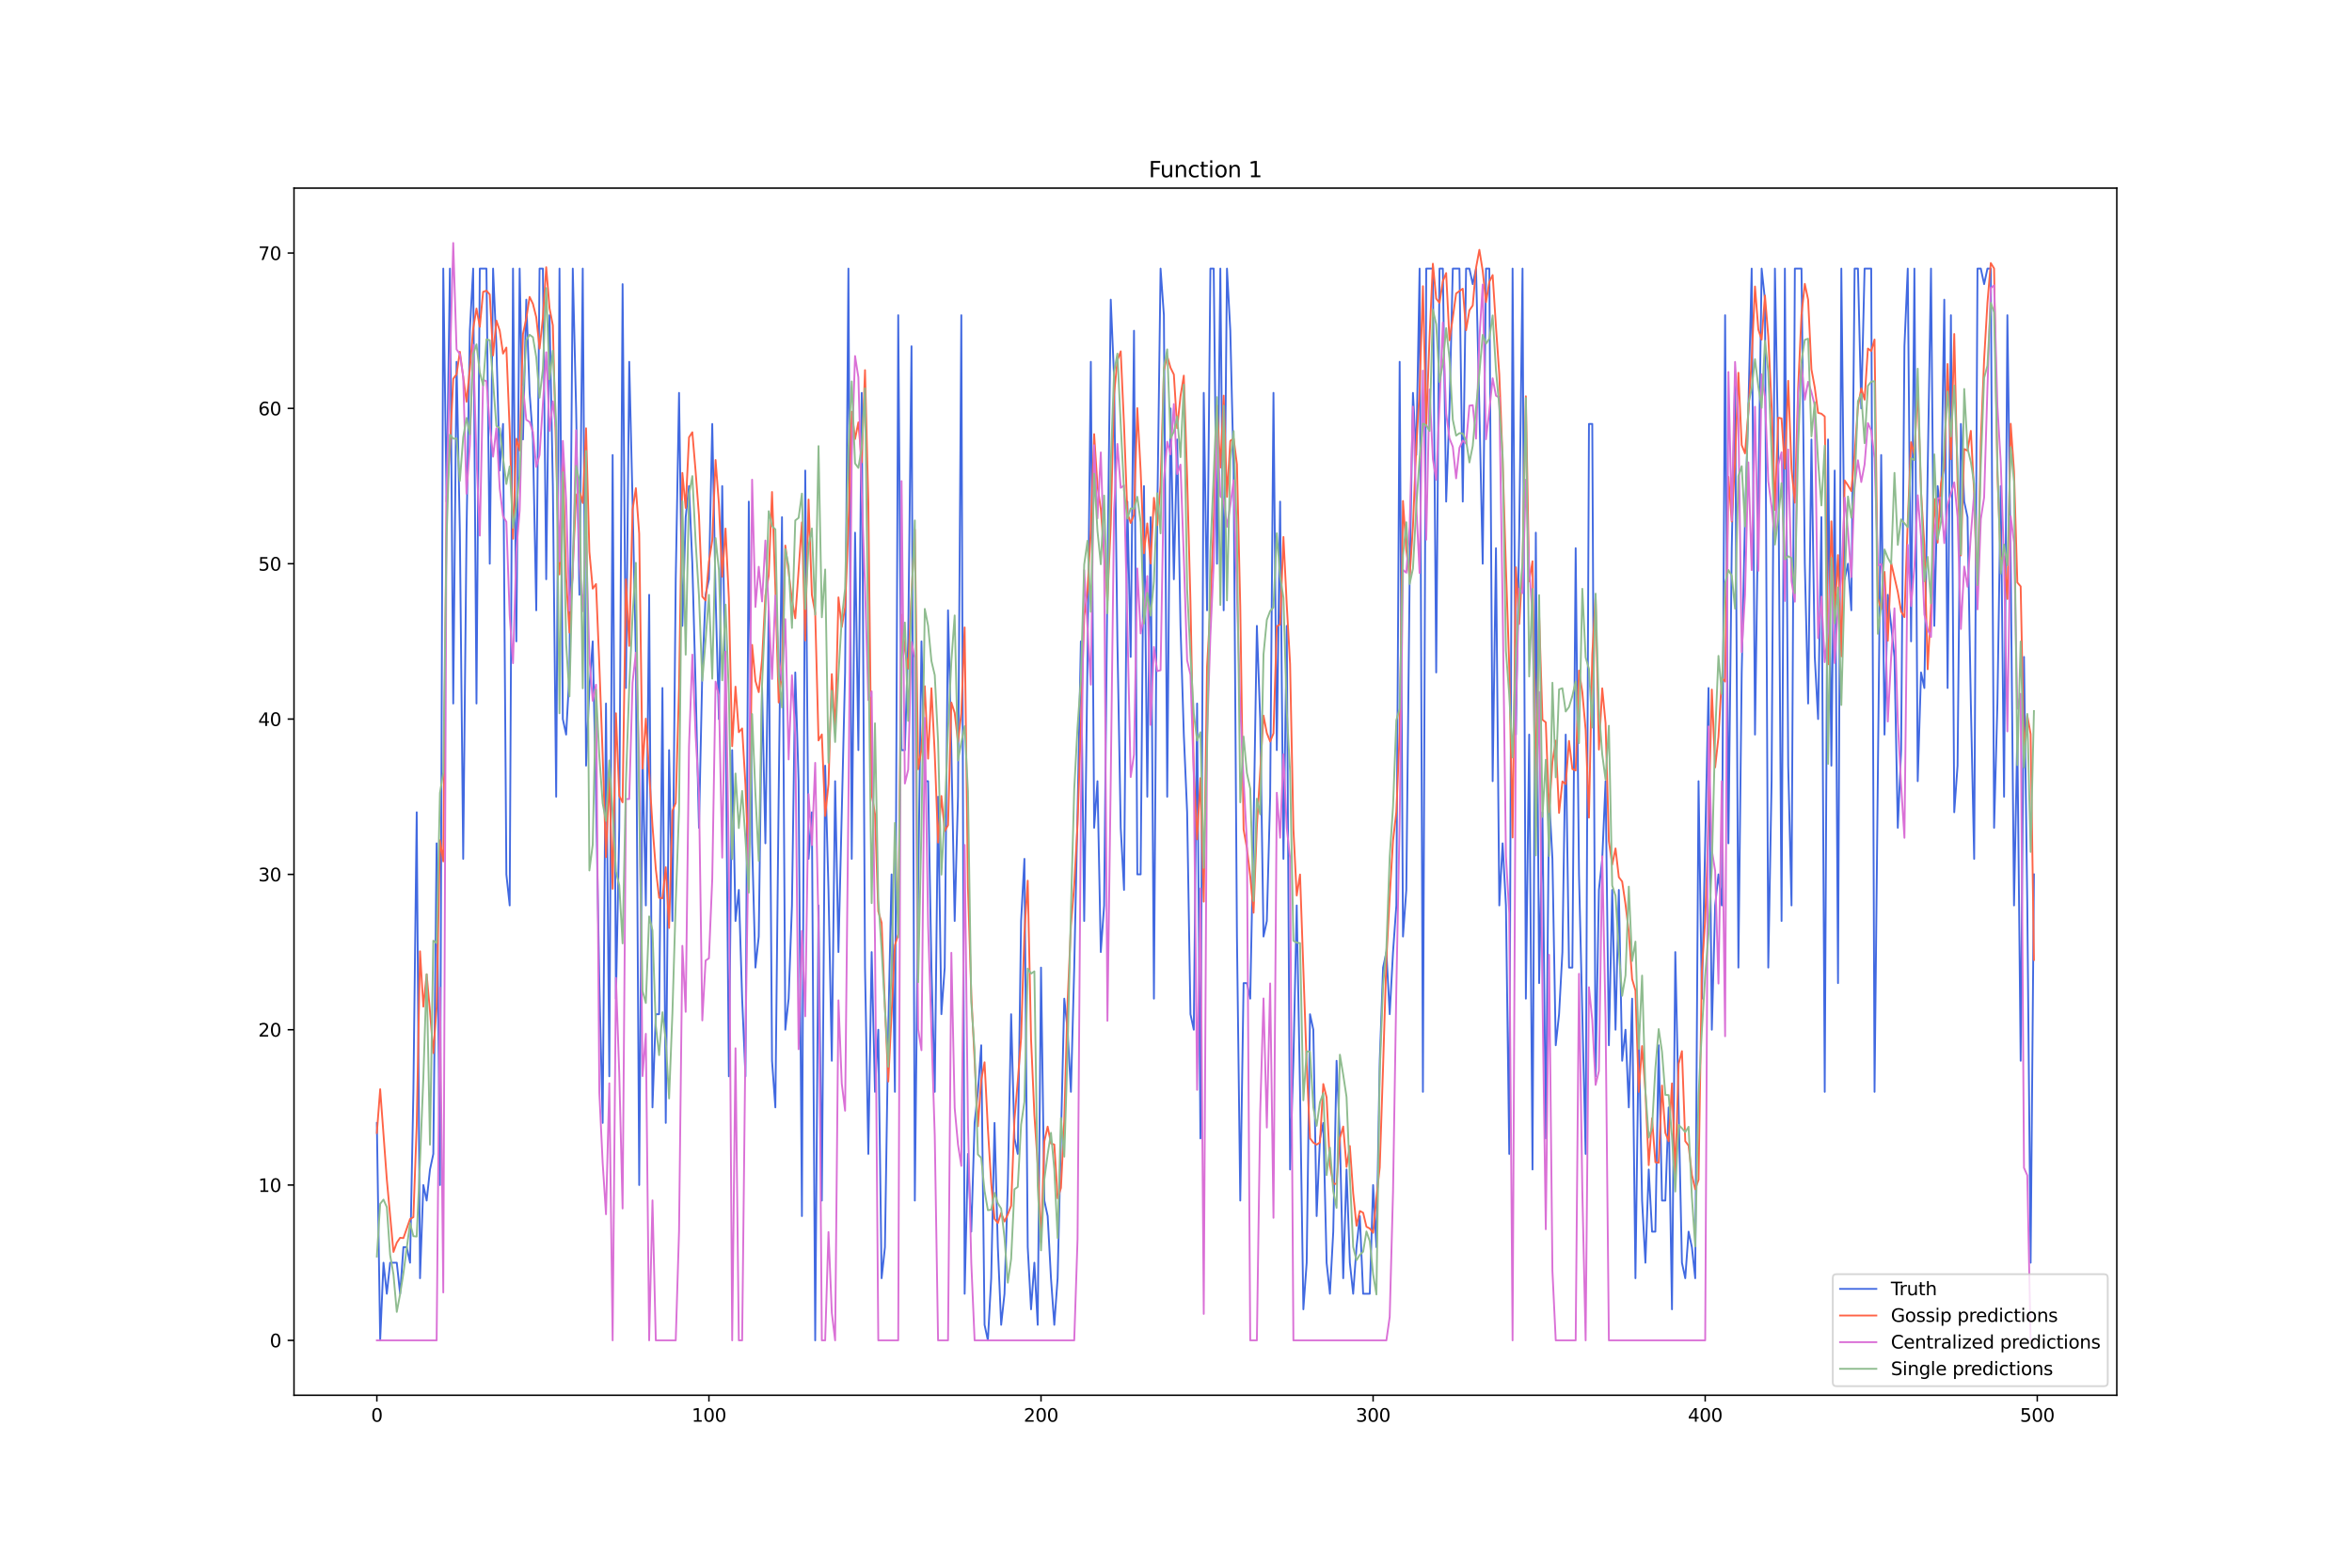 <?xml version="1.0" encoding="utf-8" standalone="no"?>
<!DOCTYPE svg PUBLIC "-//W3C//DTD SVG 1.1//EN"
  "http://www.w3.org/Graphics/SVG/1.1/DTD/svg11.dtd">
<svg xmlns:xlink="http://www.w3.org/1999/xlink" width="1296pt" height="864pt" viewBox="0 0 1296 864" xmlns="http://www.w3.org/2000/svg" version="1.1">
 <defs>
  <style type="text/css">*{stroke-linejoin: round; stroke-linecap: butt}</style>
 </defs>
 <g id="figure_1">
  <g id="patch_1">
   <path d="M 0 864 
L 1296 864 
L 1296 0 
L 0 0 
z
" style="fill: #ffffff"/>
  </g>
  <g id="axes_1">
   <g id="patch_2">
    <path d="M 162 768.96 
L 1166.4 768.96 
L 1166.4 103.68 
L 162 103.68 
z
" style="fill: #ffffff"/>
   </g>
   <g id="matplotlib.axis_1">
    <g id="xtick_1">
     <g id="line2d_1">
      <defs>
       <path id="mde5ae971d4" d="M 0 0 
L 0 3.5 
" style="stroke: #000000; stroke-width: 0.8"/>
      </defs>
      <g>
       <use xlink:href="#mde5ae971d4" x="207.655" y="768.96" style="stroke: #000000; stroke-width: 0.8"/>
      </g>
     </g>
     <g id="text_1">
      <!-- 0 -->
      <g transform="translate(204.473 783.558) scale(0.1 -0.1)">
       <defs>
        <path id="DejaVuSans-30" d="M 2034 4250 
Q 1547 4250 1301 3770 
Q 1056 3291 1056 2328 
Q 1056 1369 1301 889 
Q 1547 409 2034 409 
Q 2525 409 2770 889 
Q 3016 1369 3016 2328 
Q 3016 3291 2770 3770 
Q 2525 4250 2034 4250 
z
M 2034 4750 
Q 2819 4750 3233 4129 
Q 3647 3509 3647 2328 
Q 3647 1150 3233 529 
Q 2819 -91 2034 -91 
Q 1250 -91 836 529 
Q 422 1150 422 2328 
Q 422 3509 836 4129 
Q 1250 4750 2034 4750 
z
" transform="scale(0.016)"/>
       </defs>
       <use xlink:href="#DejaVuSans-30"/>
      </g>
     </g>
    </g>
    <g id="xtick_2">
     <g id="line2d_2">
      <g>
       <use xlink:href="#mde5ae971d4" x="390.639" y="768.96" style="stroke: #000000; stroke-width: 0.8"/>
      </g>
     </g>
     <g id="text_2">
      <!-- 100 -->
      <g transform="translate(381.095 783.558) scale(0.1 -0.1)">
       <defs>
        <path id="DejaVuSans-31" d="M 794 531 
L 1825 531 
L 1825 4091 
L 703 3866 
L 703 4441 
L 1819 4666 
L 2450 4666 
L 2450 531 
L 3481 531 
L 3481 0 
L 794 0 
L 794 531 
z
" transform="scale(0.016)"/>
       </defs>
       <use xlink:href="#DejaVuSans-31"/>
       <use xlink:href="#DejaVuSans-30" x="63.623"/>
       <use xlink:href="#DejaVuSans-30" x="127.246"/>
      </g>
     </g>
    </g>
    <g id="xtick_3">
     <g id="line2d_3">
      <g>
       <use xlink:href="#mde5ae971d4" x="573.623" y="768.96" style="stroke: #000000; stroke-width: 0.8"/>
      </g>
     </g>
     <g id="text_3">
      <!-- 200 -->
      <g transform="translate(564.079 783.558) scale(0.1 -0.1)">
       <defs>
        <path id="DejaVuSans-32" d="M 1228 531 
L 3431 531 
L 3431 0 
L 469 0 
L 469 531 
Q 828 903 1448 1529 
Q 2069 2156 2228 2338 
Q 2531 2678 2651 2914 
Q 2772 3150 2772 3378 
Q 2772 3750 2511 3984 
Q 2250 4219 1831 4219 
Q 1534 4219 1204 4116 
Q 875 4013 500 3803 
L 500 4441 
Q 881 4594 1212 4672 
Q 1544 4750 1819 4750 
Q 2544 4750 2975 4387 
Q 3406 4025 3406 3419 
Q 3406 3131 3298 2873 
Q 3191 2616 2906 2266 
Q 2828 2175 2409 1742 
Q 1991 1309 1228 531 
z
" transform="scale(0.016)"/>
       </defs>
       <use xlink:href="#DejaVuSans-32"/>
       <use xlink:href="#DejaVuSans-30" x="63.623"/>
       <use xlink:href="#DejaVuSans-30" x="127.246"/>
      </g>
     </g>
    </g>
    <g id="xtick_4">
     <g id="line2d_4">
      <g>
       <use xlink:href="#mde5ae971d4" x="756.607" y="768.96" style="stroke: #000000; stroke-width: 0.8"/>
      </g>
     </g>
     <g id="text_4">
      <!-- 300 -->
      <g transform="translate(747.063 783.558) scale(0.1 -0.1)">
       <defs>
        <path id="DejaVuSans-33" d="M 2597 2516 
Q 3050 2419 3304 2112 
Q 3559 1806 3559 1356 
Q 3559 666 3084 287 
Q 2609 -91 1734 -91 
Q 1441 -91 1130 -33 
Q 819 25 488 141 
L 488 750 
Q 750 597 1062 519 
Q 1375 441 1716 441 
Q 2309 441 2620 675 
Q 2931 909 2931 1356 
Q 2931 1769 2642 2001 
Q 2353 2234 1838 2234 
L 1294 2234 
L 1294 2753 
L 1863 2753 
Q 2328 2753 2575 2939 
Q 2822 3125 2822 3475 
Q 2822 3834 2567 4026 
Q 2313 4219 1838 4219 
Q 1578 4219 1281 4162 
Q 984 4106 628 3988 
L 628 4550 
Q 988 4650 1302 4700 
Q 1616 4750 1894 4750 
Q 2613 4750 3031 4423 
Q 3450 4097 3450 3541 
Q 3450 3153 3228 2886 
Q 3006 2619 2597 2516 
z
" transform="scale(0.016)"/>
       </defs>
       <use xlink:href="#DejaVuSans-33"/>
       <use xlink:href="#DejaVuSans-30" x="63.623"/>
       <use xlink:href="#DejaVuSans-30" x="127.246"/>
      </g>
     </g>
    </g>
    <g id="xtick_5">
     <g id="line2d_5">
      <g>
       <use xlink:href="#mde5ae971d4" x="939.591" y="768.96" style="stroke: #000000; stroke-width: 0.8"/>
      </g>
     </g>
     <g id="text_5">
      <!-- 400 -->
      <g transform="translate(930.047 783.558) scale(0.1 -0.1)">
       <defs>
        <path id="DejaVuSans-34" d="M 2419 4116 
L 825 1625 
L 2419 1625 
L 2419 4116 
z
M 2253 4666 
L 3047 4666 
L 3047 1625 
L 3713 1625 
L 3713 1100 
L 3047 1100 
L 3047 0 
L 2419 0 
L 2419 1100 
L 313 1100 
L 313 1709 
L 2253 4666 
z
" transform="scale(0.016)"/>
       </defs>
       <use xlink:href="#DejaVuSans-34"/>
       <use xlink:href="#DejaVuSans-30" x="63.623"/>
       <use xlink:href="#DejaVuSans-30" x="127.246"/>
      </g>
     </g>
    </g>
    <g id="xtick_6">
     <g id="line2d_6">
      <g>
       <use xlink:href="#mde5ae971d4" x="1122.575" y="768.96" style="stroke: #000000; stroke-width: 0.8"/>
      </g>
     </g>
     <g id="text_6">
      <!-- 500 -->
      <g transform="translate(1113.032 783.558) scale(0.1 -0.1)">
       <defs>
        <path id="DejaVuSans-35" d="M 691 4666 
L 3169 4666 
L 3169 4134 
L 1269 4134 
L 1269 2991 
Q 1406 3038 1543 3061 
Q 1681 3084 1819 3084 
Q 2600 3084 3056 2656 
Q 3513 2228 3513 1497 
Q 3513 744 3044 326 
Q 2575 -91 1722 -91 
Q 1428 -91 1123 -41 
Q 819 9 494 109 
L 494 744 
Q 775 591 1075 516 
Q 1375 441 1709 441 
Q 2250 441 2565 725 
Q 2881 1009 2881 1497 
Q 2881 1984 2565 2268 
Q 2250 2553 1709 2553 
Q 1456 2553 1204 2497 
Q 953 2441 691 2322 
L 691 4666 
z
" transform="scale(0.016)"/>
       </defs>
       <use xlink:href="#DejaVuSans-35"/>
       <use xlink:href="#DejaVuSans-30" x="63.623"/>
       <use xlink:href="#DejaVuSans-30" x="127.246"/>
      </g>
     </g>
    </g>
   </g>
   <g id="matplotlib.axis_2">
    <g id="ytick_1">
     <g id="line2d_7">
      <defs>
       <path id="me918be54c5" d="M 0 0 
L -3.5 0 
" style="stroke: #000000; stroke-width: 0.8"/>
      </defs>
      <g>
       <use xlink:href="#me918be54c5" x="162" y="738.72" style="stroke: #000000; stroke-width: 0.8"/>
      </g>
     </g>
     <g id="text_7">
      <!-- 0 -->
      <g transform="translate(148.637 742.519) scale(0.1 -0.1)">
       <use xlink:href="#DejaVuSans-30"/>
      </g>
     </g>
    </g>
    <g id="ytick_2">
     <g id="line2d_8">
      <g>
       <use xlink:href="#me918be54c5" x="162" y="653.114" style="stroke: #000000; stroke-width: 0.8"/>
      </g>
     </g>
     <g id="text_8">
      <!-- 10 -->
      <g transform="translate(142.275 656.913) scale(0.1 -0.1)">
       <use xlink:href="#DejaVuSans-31"/>
       <use xlink:href="#DejaVuSans-30" x="63.623"/>
      </g>
     </g>
    </g>
    <g id="ytick_3">
     <g id="line2d_9">
      <g>
       <use xlink:href="#me918be54c5" x="162" y="567.508" style="stroke: #000000; stroke-width: 0.8"/>
      </g>
     </g>
     <g id="text_9">
      <!-- 20 -->
      <g transform="translate(142.275 571.307) scale(0.1 -0.1)">
       <use xlink:href="#DejaVuSans-32"/>
       <use xlink:href="#DejaVuSans-30" x="63.623"/>
      </g>
     </g>
    </g>
    <g id="ytick_4">
     <g id="line2d_10">
      <g>
       <use xlink:href="#me918be54c5" x="162" y="481.902" style="stroke: #000000; stroke-width: 0.8"/>
      </g>
     </g>
     <g id="text_10">
      <!-- 30 -->
      <g transform="translate(142.275 485.701) scale(0.1 -0.1)">
       <use xlink:href="#DejaVuSans-33"/>
       <use xlink:href="#DejaVuSans-30" x="63.623"/>
      </g>
     </g>
    </g>
    <g id="ytick_5">
     <g id="line2d_11">
      <g>
       <use xlink:href="#me918be54c5" x="162" y="396.296" style="stroke: #000000; stroke-width: 0.8"/>
      </g>
     </g>
     <g id="text_11">
      <!-- 40 -->
      <g transform="translate(142.275 400.095) scale(0.1 -0.1)">
       <use xlink:href="#DejaVuSans-34"/>
       <use xlink:href="#DejaVuSans-30" x="63.623"/>
      </g>
     </g>
    </g>
    <g id="ytick_6">
     <g id="line2d_12">
      <g>
       <use xlink:href="#me918be54c5" x="162" y="310.689" style="stroke: #000000; stroke-width: 0.8"/>
      </g>
     </g>
     <g id="text_12">
      <!-- 50 -->
      <g transform="translate(142.275 314.489) scale(0.1 -0.1)">
       <use xlink:href="#DejaVuSans-35"/>
       <use xlink:href="#DejaVuSans-30" x="63.623"/>
      </g>
     </g>
    </g>
    <g id="ytick_7">
     <g id="line2d_13">
      <g>
       <use xlink:href="#me918be54c5" x="162" y="225.083" style="stroke: #000000; stroke-width: 0.8"/>
      </g>
     </g>
     <g id="text_13">
      <!-- 60 -->
      <g transform="translate(142.275 228.883) scale(0.1 -0.1)">
       <defs>
        <path id="DejaVuSans-36" d="M 2113 2584 
Q 1688 2584 1439 2293 
Q 1191 2003 1191 1497 
Q 1191 994 1439 701 
Q 1688 409 2113 409 
Q 2538 409 2786 701 
Q 3034 994 3034 1497 
Q 3034 2003 2786 2293 
Q 2538 2584 2113 2584 
z
M 3366 4563 
L 3366 3988 
Q 3128 4100 2886 4159 
Q 2644 4219 2406 4219 
Q 1781 4219 1451 3797 
Q 1122 3375 1075 2522 
Q 1259 2794 1537 2939 
Q 1816 3084 2150 3084 
Q 2853 3084 3261 2657 
Q 3669 2231 3669 1497 
Q 3669 778 3244 343 
Q 2819 -91 2113 -91 
Q 1303 -91 875 529 
Q 447 1150 447 2328 
Q 447 3434 972 4092 
Q 1497 4750 2381 4750 
Q 2619 4750 2861 4703 
Q 3103 4656 3366 4563 
z
" transform="scale(0.016)"/>
       </defs>
       <use xlink:href="#DejaVuSans-36"/>
       <use xlink:href="#DejaVuSans-30" x="63.623"/>
      </g>
     </g>
    </g>
    <g id="ytick_8">
     <g id="line2d_14">
      <g>
       <use xlink:href="#me918be54c5" x="162" y="139.477" style="stroke: #000000; stroke-width: 0.8"/>
      </g>
     </g>
     <g id="text_14">
      <!-- 70 -->
      <g transform="translate(142.275 143.277) scale(0.1 -0.1)">
       <defs>
        <path id="DejaVuSans-37" d="M 525 4666 
L 3525 4666 
L 3525 4397 
L 1831 0 
L 1172 0 
L 2766 4134 
L 525 4134 
L 525 4666 
z
" transform="scale(0.016)"/>
       </defs>
       <use xlink:href="#DejaVuSans-37"/>
       <use xlink:href="#DejaVuSans-30" x="63.623"/>
      </g>
     </g>
    </g>
   </g>
   <g id="line2d_15">
    <path d="M 207.655 618.871 
L 209.484 738.72 
L 211.314 695.917 
L 213.144 713.038 
L 214.974 695.917 
L 218.634 695.917 
L 220.463 713.038 
L 222.293 687.356 
L 224.123 687.356 
L 225.953 695.917 
L 227.783 601.75 
L 229.613 447.659 
L 231.442 704.478 
L 233.272 653.114 
L 235.102 661.675 
L 236.932 644.553 
L 238.762 635.993 
L 240.592 464.78 
L 242.422 653.114 
L 244.251 148.038 
L 246.081 276.447 
L 247.911 148.038 
L 249.741 387.735 
L 251.571 199.402 
L 253.401 293.568 
L 255.23 473.341 
L 257.06 293.568 
L 258.89 182.28 
L 260.72 148.038 
L 262.55 387.735 
L 264.38 148.038 
L 268.039 148.038 
L 269.869 310.689 
L 271.699 148.038 
L 273.529 190.841 
L 275.359 259.326 
L 277.189 233.644 
L 279.018 481.902 
L 280.848 499.023 
L 282.678 148.038 
L 284.508 353.493 
L 286.338 148.038 
L 288.168 242.205 
L 289.997 165.159 
L 291.827 216.523 
L 293.657 242.205 
L 295.487 336.371 
L 297.317 148.038 
L 299.147 148.038 
L 300.976 319.25 
L 302.806 173.72 
L 304.636 267.886 
L 306.466 439.099 
L 308.296 148.038 
L 310.126 396.296 
L 311.956 404.856 
L 313.785 370.614 
L 315.615 148.038 
L 317.445 225.083 
L 319.275 327.811 
L 321.105 148.038 
L 322.935 421.977 
L 324.764 379.174 
L 326.594 353.493 
L 328.424 439.099 
L 330.254 541.826 
L 332.084 618.871 
L 333.914 387.735 
L 335.743 593.19 
L 337.573 250.765 
L 339.403 550.387 
L 341.233 456.22 
L 343.063 156.599 
L 344.893 379.174 
L 346.723 199.402 
L 348.552 276.447 
L 350.382 362.053 
L 352.212 653.114 
L 354.042 413.417 
L 355.872 499.023 
L 357.702 327.811 
L 359.531 610.311 
L 361.361 558.947 
L 363.191 558.947 
L 365.021 379.174 
L 366.851 618.871 
L 368.681 413.417 
L 370.51 507.584 
L 372.34 319.25 
L 374.17 216.523 
L 376 344.932 
L 377.83 285.008 
L 379.66 267.886 
L 381.489 310.689 
L 383.319 379.174 
L 385.149 456.22 
L 386.979 370.614 
L 388.809 327.811 
L 390.639 319.25 
L 392.469 233.644 
L 394.298 327.811 
L 396.128 396.296 
L 397.958 267.886 
L 399.788 387.735 
L 401.618 593.19 
L 403.448 413.417 
L 405.277 507.584 
L 407.107 490.462 
L 408.937 550.387 
L 410.767 593.19 
L 412.597 276.447 
L 414.427 464.78 
L 416.256 533.265 
L 418.086 516.144 
L 419.916 379.174 
L 421.746 464.78 
L 423.576 336.371 
L 425.406 584.629 
L 427.236 610.311 
L 429.065 439.099 
L 430.895 285.008 
L 432.725 567.508 
L 434.555 550.387 
L 436.385 499.023 
L 438.215 370.614 
L 440.044 430.538 
L 441.874 670.235 
L 443.704 259.326 
L 445.534 473.341 
L 447.364 447.659 
L 449.194 738.72 
L 451.023 499.023 
L 452.853 661.675 
L 454.683 421.977 
L 456.513 490.462 
L 458.343 584.629 
L 460.173 430.538 
L 462.003 524.705 
L 465.662 370.614 
L 467.492 148.038 
L 469.322 473.341 
L 471.152 293.568 
L 472.982 413.417 
L 474.811 216.523 
L 476.641 533.265 
L 478.471 635.993 
L 480.301 524.705 
L 482.131 601.75 
L 483.961 567.508 
L 485.79 704.478 
L 487.62 687.356 
L 489.45 567.508 
L 491.28 481.902 
L 493.11 601.75 
L 494.94 173.72 
L 496.77 413.417 
L 498.599 413.417 
L 500.429 353.493 
L 502.259 190.841 
L 504.089 661.675 
L 505.919 490.462 
L 507.749 353.493 
L 509.578 430.538 
L 511.408 430.538 
L 513.238 533.265 
L 515.068 601.75 
L 516.898 439.099 
L 518.728 558.947 
L 520.557 533.265 
L 522.387 336.371 
L 524.217 413.417 
L 526.047 507.584 
L 527.877 439.099 
L 529.707 173.72 
L 531.536 713.038 
L 533.366 635.993 
L 535.196 678.796 
L 537.026 618.871 
L 538.856 601.75 
L 540.686 576.068 
L 542.516 730.159 
L 544.345 738.72 
L 546.175 704.478 
L 548.005 618.871 
L 549.835 687.356 
L 551.665 730.159 
L 553.495 713.038 
L 555.324 653.114 
L 557.154 558.947 
L 558.984 627.432 
L 560.814 635.993 
L 562.644 507.584 
L 564.474 473.341 
L 566.303 687.356 
L 568.133 721.599 
L 569.963 695.917 
L 571.793 730.159 
L 573.623 533.265 
L 575.453 661.675 
L 577.283 670.235 
L 579.112 704.478 
L 580.942 730.159 
L 582.772 704.478 
L 586.432 550.387 
L 588.262 567.508 
L 590.091 601.75 
L 591.921 533.265 
L 593.751 447.659 
L 595.581 353.493 
L 597.411 507.584 
L 599.241 362.053 
L 601.07 199.402 
L 602.9 456.22 
L 604.73 430.538 
L 606.56 524.705 
L 608.39 499.023 
L 610.22 319.25 
L 612.05 165.159 
L 613.879 207.962 
L 615.709 353.493 
L 617.539 456.22 
L 619.369 490.462 
L 621.199 276.447 
L 623.029 362.053 
L 624.858 182.28 
L 626.688 481.902 
L 628.518 481.902 
L 630.348 267.886 
L 632.178 439.099 
L 634.008 285.008 
L 635.837 550.387 
L 637.667 285.008 
L 639.497 148.038 
L 641.327 173.72 
L 643.157 439.099 
L 644.987 225.083 
L 646.817 319.25 
L 648.646 242.205 
L 650.476 344.932 
L 652.306 404.856 
L 654.136 447.659 
L 655.966 558.947 
L 657.796 567.508 
L 659.625 387.735 
L 661.455 627.432 
L 663.285 216.523 
L 665.115 336.371 
L 666.945 148.038 
L 668.775 148.038 
L 670.604 310.689 
L 672.434 148.038 
L 674.264 336.371 
L 676.094 148.038 
L 677.924 182.28 
L 679.754 259.326 
L 681.583 516.144 
L 683.413 661.675 
L 685.243 541.826 
L 687.073 541.826 
L 688.903 550.387 
L 690.733 456.22 
L 692.563 344.932 
L 694.392 396.296 
L 696.222 516.144 
L 698.052 507.584 
L 699.882 439.099 
L 701.712 216.523 
L 703.542 413.417 
L 705.371 276.447 
L 707.201 473.341 
L 709.031 344.932 
L 710.861 644.553 
L 712.691 584.629 
L 714.521 499.023 
L 716.35 601.75 
L 718.18 721.599 
L 720.01 695.917 
L 721.84 558.947 
L 723.67 567.508 
L 725.5 670.235 
L 727.33 627.432 
L 729.159 618.871 
L 730.989 695.917 
L 732.819 713.038 
L 734.649 678.796 
L 736.479 584.629 
L 738.309 627.432 
L 740.138 704.478 
L 741.968 644.553 
L 743.798 695.917 
L 745.628 713.038 
L 747.458 687.356 
L 749.288 670.235 
L 751.117 713.038 
L 754.777 713.038 
L 756.607 653.114 
L 758.437 687.356 
L 760.267 584.629 
L 762.097 533.265 
L 763.926 524.705 
L 765.756 558.947 
L 767.586 524.705 
L 769.416 499.023 
L 771.246 199.402 
L 773.076 516.144 
L 774.905 490.462 
L 776.735 319.25 
L 778.565 216.523 
L 780.395 250.765 
L 782.225 148.038 
L 784.055 601.75 
L 785.884 148.038 
L 789.544 148.038 
L 791.374 370.614 
L 793.204 148.038 
L 795.034 148.038 
L 796.864 276.447 
L 798.693 225.083 
L 800.523 148.038 
L 804.183 148.038 
L 806.013 276.447 
L 807.843 148.038 
L 809.672 148.038 
L 811.502 156.599 
L 813.332 148.038 
L 815.162 225.083 
L 816.992 310.689 
L 818.822 148.038 
L 820.651 148.038 
L 822.481 430.538 
L 824.311 302.129 
L 826.141 499.023 
L 827.971 464.78 
L 829.801 499.023 
L 831.63 635.993 
L 833.46 148.038 
L 835.29 404.856 
L 837.12 293.568 
L 838.95 148.038 
L 840.78 550.387 
L 842.61 404.856 
L 844.439 644.553 
L 846.269 293.568 
L 848.099 541.826 
L 849.929 447.659 
L 851.759 627.432 
L 853.589 439.099 
L 855.418 473.341 
L 857.248 576.068 
L 859.078 558.947 
L 860.908 524.705 
L 862.738 404.856 
L 864.568 533.265 
L 866.397 533.265 
L 868.227 302.129 
L 870.057 481.902 
L 873.717 635.993 
L 875.547 233.644 
L 877.377 233.644 
L 879.206 593.19 
L 881.036 490.462 
L 882.866 473.341 
L 884.696 430.538 
L 886.526 576.068 
L 888.356 490.462 
L 890.185 567.508 
L 892.015 490.462 
L 893.845 584.629 
L 895.675 567.508 
L 897.505 610.311 
L 899.335 550.387 
L 901.164 704.478 
L 902.994 567.508 
L 904.824 661.675 
L 906.654 695.917 
L 908.484 644.553 
L 910.314 678.796 
L 912.144 678.796 
L 913.973 576.068 
L 915.803 661.675 
L 917.633 661.675 
L 919.463 610.311 
L 921.293 721.599 
L 923.123 524.705 
L 926.782 695.917 
L 928.612 704.478 
L 930.442 678.796 
L 932.272 687.356 
L 934.102 704.478 
L 935.931 430.538 
L 937.761 550.387 
L 941.421 379.174 
L 943.251 567.508 
L 945.081 499.023 
L 946.911 481.902 
L 948.74 499.023 
L 950.57 173.72 
L 952.4 464.78 
L 954.23 302.129 
L 956.06 207.962 
L 957.89 533.265 
L 959.719 370.614 
L 961.549 285.008 
L 963.379 225.083 
L 965.209 148.038 
L 967.039 404.856 
L 970.698 148.038 
L 972.528 165.159 
L 974.358 533.265 
L 976.188 430.538 
L 978.018 148.038 
L 979.848 250.765 
L 981.678 507.584 
L 983.507 148.038 
L 985.337 421.977 
L 987.167 499.023 
L 988.997 148.038 
L 992.657 148.038 
L 994.486 310.689 
L 996.316 387.735 
L 998.146 242.205 
L 999.976 362.053 
L 1001.806 396.296 
L 1003.636 285.008 
L 1005.465 601.75 
L 1007.295 242.205 
L 1009.125 421.977 
L 1010.955 259.326 
L 1012.785 541.826 
L 1014.615 148.038 
L 1016.444 319.25 
L 1018.274 310.689 
L 1020.104 336.371 
L 1021.934 148.038 
L 1023.764 148.038 
L 1025.594 225.083 
L 1027.424 148.038 
L 1031.083 148.038 
L 1032.913 601.75 
L 1036.573 250.765 
L 1038.403 404.856 
L 1040.232 327.811 
L 1043.892 362.053 
L 1045.722 456.22 
L 1047.552 413.417 
L 1049.382 190.841 
L 1051.211 148.038 
L 1053.041 353.493 
L 1054.871 148.038 
L 1056.701 430.538 
L 1058.531 370.614 
L 1060.361 379.174 
L 1062.191 259.326 
L 1064.02 148.038 
L 1065.85 344.932 
L 1067.68 267.886 
L 1069.51 285.008 
L 1071.34 165.159 
L 1073.17 379.174 
L 1074.999 173.72 
L 1076.829 447.659 
L 1078.659 421.977 
L 1080.489 233.644 
L 1082.319 276.447 
L 1084.149 285.008 
L 1085.978 387.735 
L 1087.808 473.341 
L 1089.638 148.038 
L 1091.468 148.038 
L 1093.298 156.599 
L 1095.128 148.038 
L 1096.958 148.038 
L 1098.787 456.22 
L 1100.617 387.735 
L 1102.447 267.886 
L 1104.277 439.099 
L 1106.107 173.72 
L 1107.937 310.689 
L 1109.766 499.023 
L 1111.596 404.856 
L 1113.426 584.629 
L 1115.256 362.053 
L 1117.086 499.023 
L 1118.916 695.917 
L 1120.745 481.902 
L 1120.745 481.902 
" clip-path="url(#p00e408a69f)" style="fill: none; stroke: #4169e1; stroke-linecap: square"/>
   </g>
   <g id="line2d_16">
    <path d="M 207.655 624.395 
L 209.484 600.299 
L 213.144 650.025 
L 216.804 689.981 
L 218.634 684.887 
L 220.463 682.172 
L 222.293 682.365 
L 225.953 671.851 
L 227.783 670.817 
L 229.613 620.351 
L 231.442 524.281 
L 233.272 554.774 
L 235.102 536.931 
L 236.932 557.436 
L 238.762 580.398 
L 240.592 554.993 
L 242.422 463.091 
L 244.251 474.759 
L 246.081 274.554 
L 247.911 247.396 
L 249.741 208.758 
L 251.571 206.248 
L 253.401 193.881 
L 257.06 221.428 
L 258.89 203.578 
L 260.72 181.169 
L 262.55 170.042 
L 264.38 180.118 
L 266.209 160.823 
L 268.039 160.211 
L 269.869 162.277 
L 271.699 195.885 
L 273.529 176.674 
L 275.359 182.211 
L 277.189 194.883 
L 279.018 191.551 
L 280.848 237.114 
L 282.678 296.945 
L 284.508 241.813 
L 286.338 248.274 
L 288.168 184.098 
L 289.997 175.565 
L 291.827 163.63 
L 293.657 167.46 
L 295.487 174.798 
L 297.317 192.131 
L 299.147 175.291 
L 300.976 147.283 
L 302.806 169.867 
L 304.636 179.336 
L 306.466 251.243 
L 308.296 316.587 
L 310.126 250.618 
L 311.956 318.479 
L 313.785 348.653 
L 315.615 312.47 
L 317.445 273.07 
L 319.275 270.443 
L 321.105 277.229 
L 322.935 236.023 
L 324.764 304.053 
L 326.594 324.415 
L 328.424 321.869 
L 330.254 366.626 
L 332.084 416.417 
L 333.914 472.394 
L 335.743 427.649 
L 337.573 489.864 
L 339.403 393.091 
L 341.233 438.694 
L 343.063 442.195 
L 344.893 319.251 
L 346.723 356.008 
L 348.552 280.885 
L 350.382 269.042 
L 352.212 294.105 
L 354.042 423.611 
L 355.872 396.069 
L 359.531 455.04 
L 361.361 478.912 
L 363.191 494.806 
L 365.021 495.081 
L 366.851 477.967 
L 368.681 511.436 
L 370.51 446.863 
L 372.34 442.537 
L 374.17 379.575 
L 376 260.643 
L 377.83 279.949 
L 379.66 241.027 
L 381.489 238.214 
L 383.319 260.046 
L 385.149 284.189 
L 386.979 328.798 
L 388.809 330.933 
L 390.639 309.512 
L 392.469 297.795 
L 394.298 253.521 
L 396.128 277.657 
L 397.958 317.844 
L 399.788 291.303 
L 401.618 329.803 
L 403.448 411.249 
L 405.277 378.449 
L 407.107 403.535 
L 408.937 401.46 
L 410.767 432.618 
L 412.597 477.659 
L 414.427 355.406 
L 416.256 375.246 
L 418.086 381.48 
L 419.916 363.557 
L 421.746 328.28 
L 423.576 317.276 
L 425.406 271.148 
L 427.236 323.931 
L 429.065 387.161 
L 430.895 370.548 
L 432.725 300.66 
L 434.555 315.203 
L 436.385 330.738 
L 438.215 340.768 
L 441.874 287.859 
L 443.704 352.984 
L 445.534 275.312 
L 447.364 327.829 
L 449.194 337.726 
L 451.023 408.095 
L 452.853 404.767 
L 454.683 449.693 
L 456.513 432.197 
L 458.343 371.544 
L 460.173 403.705 
L 462.003 329.234 
L 463.832 345.521 
L 465.662 334.878 
L 467.492 290.024 
L 469.322 226.889 
L 471.152 241.972 
L 472.982 232.769 
L 474.811 254.866 
L 476.641 203.987 
L 478.471 277.312 
L 480.301 437.733 
L 482.131 448.616 
L 483.961 502.293 
L 485.79 508.62 
L 487.62 554.884 
L 489.45 596.059 
L 493.11 521.051 
L 494.94 514.833 
L 496.77 338.764 
L 498.599 358.129 
L 500.429 368.517 
L 502.259 327.66 
L 504.089 291.893 
L 505.919 423.984 
L 507.749 412.991 
L 509.578 378.176 
L 511.408 418.122 
L 513.238 379.306 
L 515.068 415.462 
L 516.898 464.351 
L 518.728 438.695 
L 520.557 458.037 
L 522.387 454.782 
L 524.217 387.184 
L 526.047 392.852 
L 527.877 408.895 
L 529.707 393.2 
L 531.536 345.78 
L 533.366 488.955 
L 535.196 548.118 
L 538.856 620.736 
L 540.686 595.228 
L 542.516 585.444 
L 544.345 621.986 
L 546.175 652.133 
L 548.005 671.713 
L 549.835 674.076 
L 551.665 668.458 
L 553.495 673.231 
L 555.324 669.237 
L 557.154 664.522 
L 558.984 617.115 
L 560.814 595.841 
L 562.644 572.088 
L 564.474 514.205 
L 566.303 485.363 
L 568.133 572.725 
L 569.963 614.441 
L 571.793 641.485 
L 573.623 684.486 
L 575.453 629.007 
L 577.283 620.913 
L 579.112 630.195 
L 580.942 630.804 
L 582.772 660.428 
L 584.602 654.71 
L 586.432 617.622 
L 588.262 552.297 
L 590.091 510.264 
L 591.921 488.023 
L 593.751 454.236 
L 595.581 400.148 
L 597.411 339.484 
L 599.241 325.543 
L 601.07 292.251 
L 602.9 239.25 
L 604.73 267.892 
L 606.56 280.482 
L 610.22 331.193 
L 612.05 288.868 
L 613.879 217.257 
L 615.709 198.548 
L 617.539 193.619 
L 619.369 234.389 
L 621.199 282.658 
L 623.029 288.225 
L 624.858 283.739 
L 626.688 224.927 
L 628.518 259.523 
L 630.348 304.938 
L 632.178 288.471 
L 634.008 310.566 
L 635.837 274.367 
L 637.667 289.451 
L 639.497 267.65 
L 641.327 204.163 
L 643.157 196.216 
L 644.987 202.673 
L 646.817 206.396 
L 648.646 235.976 
L 650.476 218.333 
L 652.306 207.005 
L 654.136 263.197 
L 655.966 331.506 
L 657.796 424.941 
L 659.625 462.598 
L 661.455 428.811 
L 663.285 496.932 
L 665.115 367.448 
L 666.945 334.822 
L 668.775 286.097 
L 670.604 223.478 
L 672.434 257.712 
L 674.264 218.043 
L 676.094 273.838 
L 677.924 242.97 
L 679.754 241.682 
L 681.583 255.913 
L 683.413 334.397 
L 685.243 457.172 
L 687.073 467.397 
L 688.903 482.855 
L 690.733 503.018 
L 692.563 455.697 
L 696.222 394.385 
L 698.052 404.023 
L 699.882 408.652 
L 701.712 404.201 
L 703.542 345.141 
L 705.371 344.163 
L 707.201 295.946 
L 709.031 333.259 
L 710.861 365.907 
L 712.691 457.039 
L 714.521 493.537 
L 716.35 481.961 
L 720.01 586.761 
L 721.84 627.332 
L 723.67 629.751 
L 725.5 630.837 
L 727.33 629.653 
L 729.159 597.427 
L 730.989 604.792 
L 732.819 642.219 
L 734.649 652.395 
L 736.479 652.495 
L 738.309 627.15 
L 740.138 620.869 
L 741.968 643.099 
L 743.798 631.593 
L 745.628 657.63 
L 747.458 675.568 
L 749.288 667.412 
L 751.117 668.372 
L 752.947 676.099 
L 754.777 677.062 
L 756.607 679.438 
L 758.437 659.951 
L 760.267 643.421 
L 762.097 588.075 
L 763.926 528.643 
L 765.756 494.016 
L 767.586 463.251 
L 769.416 447.572 
L 771.246 403.632 
L 773.076 276.114 
L 774.905 303.038 
L 776.735 318.201 
L 778.565 290.019 
L 780.395 246.03 
L 782.225 215.302 
L 784.055 157.735 
L 785.884 234.852 
L 787.714 185.721 
L 789.544 145.336 
L 791.374 164.562 
L 793.204 166.924 
L 795.034 154.987 
L 796.864 150.494 
L 798.693 187.553 
L 800.523 175.107 
L 802.353 161.74 
L 806.013 159.106 
L 807.843 182.004 
L 809.672 171.033 
L 811.502 168.345 
L 813.332 147.553 
L 815.162 137.68 
L 816.992 149.237 
L 818.822 166.537 
L 820.651 155.304 
L 822.481 151.595 
L 824.311 180.141 
L 826.141 206.348 
L 827.971 253.179 
L 829.801 313.168 
L 831.63 367.133 
L 833.46 461.566 
L 835.29 312.639 
L 837.12 343.917 
L 838.95 311.81 
L 840.78 218.398 
L 842.61 320.456 
L 844.439 309.32 
L 846.269 433.499 
L 848.099 339.091 
L 849.929 396.673 
L 851.759 398.112 
L 853.589 447.537 
L 855.418 419.877 
L 857.248 408.19 
L 859.078 448.04 
L 860.908 430.685 
L 862.738 432.109 
L 864.568 408.347 
L 866.397 423.847 
L 868.227 424.643 
L 870.057 369.567 
L 871.887 381.414 
L 873.717 402.14 
L 875.547 450.612 
L 877.377 360.78 
L 879.206 328.806 
L 881.036 413.11 
L 882.866 379.35 
L 884.696 398.544 
L 886.526 463.563 
L 888.356 476.494 
L 890.185 467.585 
L 892.015 483.437 
L 893.845 485.842 
L 895.675 498.308 
L 897.505 513.7 
L 899.335 539.598 
L 901.164 545.875 
L 902.994 601.787 
L 904.824 576.525 
L 906.654 601.589 
L 908.484 642.173 
L 910.314 616.368 
L 912.144 640.556 
L 913.973 640.784 
L 915.803 598.277 
L 917.633 624.325 
L 919.463 628.988 
L 921.293 597.102 
L 923.123 648.362 
L 924.952 586.266 
L 926.782 579.32 
L 928.612 628.924 
L 930.442 631.384 
L 932.272 647.59 
L 934.102 655.452 
L 935.931 650.217 
L 937.761 535.572 
L 939.591 506.69 
L 941.421 454.761 
L 943.251 380.042 
L 945.081 422.925 
L 946.911 406.158 
L 948.74 373.658 
L 950.57 375.619 
L 952.4 262.849 
L 954.23 287.446 
L 956.06 254.179 
L 957.89 205.432 
L 959.719 245.302 
L 961.549 249.878 
L 963.379 227.135 
L 965.209 198.052 
L 967.039 157.908 
L 968.869 181.58 
L 970.698 187.162 
L 972.528 162.886 
L 974.358 185.398 
L 976.188 224.276 
L 978.018 281.084 
L 979.848 230.204 
L 981.678 230.607 
L 983.507 258.285 
L 985.337 209.877 
L 987.167 258.515 
L 988.997 277.068 
L 990.827 213.704 
L 992.657 173.543 
L 994.486 156.443 
L 996.316 165.2 
L 998.146 203.585 
L 999.976 213.568 
L 1001.806 227.527 
L 1003.636 228.008 
L 1005.465 229.543 
L 1007.295 366.165 
L 1009.125 287.324 
L 1010.955 338.208 
L 1012.785 305.924 
L 1014.615 361.72 
L 1016.444 264.772 
L 1018.274 267.477 
L 1020.104 270.67 
L 1021.934 250.29 
L 1023.764 224.081 
L 1025.594 214.007 
L 1027.424 220.254 
L 1029.253 192.085 
L 1031.083 193.488 
L 1032.913 187.112 
L 1034.743 329.745 
L 1036.573 335.77 
L 1038.403 315.181 
L 1040.232 353.122 
L 1042.062 310.183 
L 1045.722 326.232 
L 1047.552 337.019 
L 1049.382 340.129 
L 1051.211 287.204 
L 1053.041 243.713 
L 1054.871 250.653 
L 1056.701 213.726 
L 1058.531 271.166 
L 1060.361 300.655 
L 1062.191 368.856 
L 1064.02 333.973 
L 1065.85 275.007 
L 1067.68 299.071 
L 1069.51 266.42 
L 1071.34 257.656 
L 1073.17 200.614 
L 1074.999 253.043 
L 1076.829 184.071 
L 1078.659 266.501 
L 1080.489 306.128 
L 1082.319 247.452 
L 1084.149 248.411 
L 1085.978 237.467 
L 1087.808 271.83 
L 1089.638 329.105 
L 1091.468 242.963 
L 1093.298 198.044 
L 1095.128 166.761 
L 1096.958 144.957 
L 1098.787 147.968 
L 1100.617 261.441 
L 1102.447 308.208 
L 1104.277 306.637 
L 1106.107 330.125 
L 1107.937 233.544 
L 1109.766 259.735 
L 1111.596 321.042 
L 1113.426 323.166 
L 1115.256 413.982 
L 1117.086 394.334 
L 1118.916 404.558 
L 1120.745 529.071 
L 1120.745 529.071 
" clip-path="url(#p00e408a69f)" style="fill: none; stroke: #ff6347; stroke-linecap: square"/>
   </g>
   <g id="line2d_17">
    <path d="M 207.655 738.72 
L 240.592 738.72 
L 242.422 544.269 
L 244.251 712.304 
L 246.081 270.344 
L 249.741 133.92 
L 251.571 192.538 
L 253.401 195.141 
L 255.23 207.636 
L 257.06 272.124 
L 258.89 245.618 
L 260.72 189.967 
L 262.55 252.07 
L 264.38 295.2 
L 266.209 209.387 
L 268.039 210.079 
L 269.869 234.076 
L 271.699 251.687 
L 273.529 235.972 
L 275.359 269.208 
L 277.189 284.546 
L 279.018 287.57 
L 280.848 339.07 
L 282.678 365.494 
L 284.508 303.985 
L 286.338 281.429 
L 288.168 213 
L 289.997 231.359 
L 291.827 232.536 
L 293.657 238.009 
L 295.487 257.346 
L 297.317 250.716 
L 300.976 194.114 
L 302.806 237.448 
L 304.636 221.222 
L 306.466 237.066 
L 308.296 309.372 
L 310.126 242.997 
L 311.956 275.556 
L 313.785 336.505 
L 315.615 318.015 
L 317.445 237.118 
L 319.275 310.671 
L 321.105 336.859 
L 322.935 295.857 
L 324.764 362.594 
L 326.594 386.248 
L 328.424 377.349 
L 330.254 602.257 
L 332.084 641.011 
L 333.914 669.218 
L 335.743 597.033 
L 337.573 738.72 
L 339.403 538.975 
L 341.233 591.666 
L 343.063 666.03 
L 344.893 440.316 
L 346.723 440.391 
L 348.552 376.175 
L 350.382 359.686 
L 352.212 418.327 
L 354.042 593.083 
L 355.872 569.752 
L 357.702 738.72 
L 359.531 661.546 
L 361.361 738.72 
L 372.34 738.72 
L 374.17 678.559 
L 376 521.261 
L 377.83 557.661 
L 379.66 411.426 
L 381.489 360.778 
L 383.319 405.606 
L 385.149 437.351 
L 386.979 562.384 
L 388.809 529.384 
L 390.639 528.14 
L 392.469 484.272 
L 394.298 375.672 
L 396.128 383.388 
L 397.958 472.682 
L 399.788 359.158 
L 401.618 473.989 
L 403.448 738.72 
L 405.277 577.723 
L 407.107 738.72 
L 408.937 738.72 
L 410.767 573.976 
L 412.597 454.898 
L 414.427 264.367 
L 416.256 334.522 
L 418.086 312.35 
L 419.916 331.48 
L 421.746 297.89 
L 425.406 374.205 
L 427.236 328.221 
L 429.065 363.039 
L 430.895 375.121 
L 432.725 341.261 
L 434.555 418.568 
L 436.385 372.176 
L 438.215 405.345 
L 440.044 578.277 
L 441.874 513.096 
L 443.704 560.11 
L 445.534 437.638 
L 447.364 465.779 
L 449.194 420.422 
L 451.023 511.603 
L 452.853 738.72 
L 454.683 738.72 
L 456.513 679.026 
L 458.343 723.461 
L 460.173 738.72 
L 462.003 551.3 
L 463.832 597.176 
L 465.662 612.152 
L 467.492 443.083 
L 469.322 251.26 
L 471.152 196.226 
L 472.982 207.895 
L 474.811 271.922 
L 476.641 323.07 
L 478.471 385.857 
L 480.301 381.029 
L 482.131 518.404 
L 483.961 738.72 
L 494.94 738.72 
L 496.77 265.141 
L 498.599 431.839 
L 500.429 424.218 
L 502.259 353.815 
L 504.089 362.596 
L 505.919 567.165 
L 507.749 578.82 
L 509.578 395.588 
L 511.408 510 
L 515.068 625.872 
L 516.898 738.72 
L 522.387 738.72 
L 524.217 525.11 
L 526.047 610.602 
L 527.877 630.815 
L 529.707 642.574 
L 531.536 465.659 
L 533.366 619.156 
L 535.196 695.93 
L 537.026 738.72 
L 591.921 738.72 
L 593.751 682.94 
L 595.581 446.923 
L 597.411 314.2 
L 601.07 377.342 
L 602.9 245.357 
L 604.73 285.702 
L 606.56 249.335 
L 608.39 306.126 
L 610.22 562.613 
L 612.05 429.102 
L 613.879 281.142 
L 615.709 244.665 
L 617.539 268.855 
L 619.369 267.497 
L 621.199 343.5 
L 623.029 428.249 
L 624.858 415.858 
L 626.688 313.286 
L 628.518 349.109 
L 630.348 339.55 
L 632.178 317.475 
L 634.008 399.535 
L 635.837 356.573 
L 637.667 369.893 
L 639.497 369.393 
L 641.327 264.663 
L 643.157 243.422 
L 644.987 250.409 
L 646.817 222.681 
L 648.646 261.272 
L 650.476 256.07 
L 652.306 307.477 
L 654.136 363.883 
L 655.966 371.852 
L 657.796 427.323 
L 659.625 600.676 
L 661.455 489.657 
L 663.285 724.149 
L 665.115 405.876 
L 666.945 350.297 
L 668.775 310.925 
L 670.604 232.54 
L 672.434 273.561 
L 674.264 275.308 
L 676.094 290.326 
L 677.924 278.526 
L 679.754 264.664 
L 683.413 389.91 
L 685.243 429.925 
L 687.073 463.863 
L 688.903 738.72 
L 692.563 738.72 
L 694.392 613.024 
L 696.222 550.268 
L 698.052 621.436 
L 699.882 541.987 
L 701.712 671.17 
L 703.542 436.911 
L 705.371 461.709 
L 707.201 415.736 
L 709.031 456.316 
L 710.861 472.95 
L 712.691 738.72 
L 763.926 738.72 
L 765.756 725.767 
L 767.586 656.824 
L 769.416 544.732 
L 771.246 452.39 
L 773.076 314.022 
L 774.905 315.638 
L 776.735 290.566 
L 778.565 224.083 
L 780.395 278.504 
L 782.225 315.798 
L 784.055 204.258 
L 785.884 297.471 
L 787.714 214.646 
L 789.544 253.014 
L 791.374 264.465 
L 793.204 223.614 
L 795.034 177.714 
L 796.864 228.018 
L 798.693 241.623 
L 800.523 246.204 
L 802.353 263.631 
L 804.183 246.804 
L 806.013 242.799 
L 807.843 244.519 
L 809.672 223.569 
L 811.502 223.302 
L 813.332 241.752 
L 815.162 186.808 
L 816.992 156.792 
L 818.822 242.084 
L 820.651 226.337 
L 822.481 208.476 
L 824.311 218.095 
L 826.141 219.059 
L 827.971 332.898 
L 829.801 471.854 
L 831.63 503.151 
L 833.46 738.72 
L 835.29 389.464 
L 837.12 324.431 
L 838.95 326.881 
L 840.78 264.356 
L 842.61 312.569 
L 844.439 339.157 
L 846.269 455.716 
L 848.099 381.398 
L 849.929 548.95 
L 851.759 677.481 
L 853.589 526.215 
L 855.418 700.467 
L 857.248 738.72 
L 868.227 738.72 
L 870.057 536.689 
L 871.887 655.986 
L 873.717 738.72 
L 875.547 544.072 
L 877.377 562.237 
L 879.206 597.921 
L 881.036 590.214 
L 882.866 471.915 
L 884.696 561.286 
L 886.526 738.72 
L 939.591 738.72 
L 941.421 400.356 
L 943.251 468.561 
L 945.081 479.887 
L 946.911 542.063 
L 948.74 430.592 
L 950.57 571.11 
L 952.4 205.02 
L 954.23 286.847 
L 956.06 199.457 
L 957.89 231.094 
L 959.719 359.392 
L 961.549 327.835 
L 963.379 254.813 
L 965.209 314.21 
L 967.039 224.158 
L 968.869 314.615 
L 970.698 206.306 
L 972.528 218.636 
L 974.358 265.168 
L 976.188 279.351 
L 978.018 297.094 
L 979.848 256.186 
L 981.678 249.241 
L 983.507 331.216 
L 985.337 247.745 
L 987.167 320.284 
L 988.997 331.616 
L 990.827 216.667 
L 992.657 200.634 
L 994.486 220.269 
L 996.316 210.4 
L 998.146 216.184 
L 999.976 223.394 
L 1001.806 351.708 
L 1003.636 328.824 
L 1005.465 364.947 
L 1007.295 348.014 
L 1009.125 312.093 
L 1010.955 365.448 
L 1012.785 334.45 
L 1014.615 318.151 
L 1016.444 274.321 
L 1018.274 292.768 
L 1020.104 318.056 
L 1021.934 267.465 
L 1023.764 253.661 
L 1025.594 265.651 
L 1027.424 256.016 
L 1029.253 233.177 
L 1031.083 237.312 
L 1032.913 252.462 
L 1034.743 311.6 
L 1036.573 310.863 
L 1038.403 325.502 
L 1040.232 397.631 
L 1042.062 362.092 
L 1043.892 335.257 
L 1045.722 397.795 
L 1047.552 432.741 
L 1049.382 461.745 
L 1051.211 300.291 
L 1053.041 334.044 
L 1054.871 312.43 
L 1056.701 272.954 
L 1058.531 295.612 
L 1060.361 338.604 
L 1062.191 346.827 
L 1064.02 351.056 
L 1065.85 294.833 
L 1067.68 274.683 
L 1069.51 274.272 
L 1071.34 299.313 
L 1073.17 278.211 
L 1076.829 265.852 
L 1078.659 284.784 
L 1080.489 346.664 
L 1082.319 312.247 
L 1084.149 323.391 
L 1085.978 294.774 
L 1087.808 271.652 
L 1089.638 335.863 
L 1091.468 286.074 
L 1093.298 274.12 
L 1095.128 213.747 
L 1096.958 158.779 
L 1098.787 157.244 
L 1100.617 223.787 
L 1102.447 254.581 
L 1104.277 310.03 
L 1106.107 403.107 
L 1107.937 284.514 
L 1109.766 298.951 
L 1111.596 390.668 
L 1113.426 382.381 
L 1115.256 643.617 
L 1117.086 647.803 
L 1118.916 738.72 
L 1120.745 738.72 
L 1120.745 738.72 
" clip-path="url(#p00e408a69f)" style="fill: none; stroke: #da70d6; stroke-linecap: square"/>
   </g>
   <g id="line2d_18">
    <path d="M 207.655 692.548 
L 209.484 663.443 
L 211.314 661.135 
L 213.144 665.297 
L 214.974 691.718 
L 216.804 702.36 
L 218.634 723.038 
L 220.463 713.256 
L 222.293 701.722 
L 225.953 674.075 
L 227.783 681.296 
L 229.613 681.506 
L 231.442 639.829 
L 233.272 594.159 
L 235.102 537.003 
L 236.932 630.865 
L 238.762 518.446 
L 240.592 519.728 
L 242.422 436.987 
L 244.251 425.696 
L 246.081 295.777 
L 247.911 239.544 
L 249.741 241.776 
L 251.571 241.64 
L 253.401 265.019 
L 255.23 241.032 
L 257.06 230.32 
L 258.89 239.331 
L 260.72 195.206 
L 262.55 189.786 
L 264.38 205.152 
L 266.209 212.443 
L 268.039 187.039 
L 269.869 187.482 
L 271.699 210.338 
L 273.529 234.765 
L 275.359 235.951 
L 277.189 252.348 
L 279.018 266.759 
L 280.848 257.054 
L 282.678 290.87 
L 284.508 278.852 
L 286.338 261.864 
L 288.168 218.132 
L 289.997 187.499 
L 291.827 184.502 
L 293.657 185.831 
L 295.487 196.881 
L 297.317 219.188 
L 299.147 203.367 
L 300.976 158.761 
L 302.806 209.062 
L 304.636 193.297 
L 306.466 234.375 
L 308.296 393.114 
L 310.126 260.271 
L 311.956 354.584 
L 313.785 383.817 
L 315.615 308.62 
L 317.445 256.763 
L 319.275 265.001 
L 321.105 379.364 
L 322.935 248.523 
L 324.764 479.751 
L 326.594 465.567 
L 328.424 380.132 
L 330.254 416.905 
L 332.084 442.781 
L 333.914 452.444 
L 335.743 419.092 
L 337.573 447.729 
L 339.403 480.416 
L 341.233 487.898 
L 343.063 519.941 
L 344.893 431.552 
L 346.723 378.077 
L 348.552 339.412 
L 350.382 310.194 
L 352.212 445.539 
L 354.042 546.149 
L 355.872 552.787 
L 357.702 505.049 
L 359.531 512.736 
L 361.361 565.2 
L 363.191 581.527 
L 365.021 557.874 
L 366.851 573.571 
L 368.681 605.393 
L 370.51 558.431 
L 372.34 497.508 
L 374.17 446.581 
L 376 276.232 
L 377.83 360.818 
L 379.66 272.439 
L 381.489 262.383 
L 383.319 298.787 
L 385.149 328.384 
L 386.979 375.172 
L 388.809 352.829 
L 390.639 327.851 
L 392.469 374.047 
L 394.298 296.57 
L 396.128 314.127 
L 397.958 374.971 
L 399.788 333.194 
L 401.618 382.268 
L 403.448 473.474 
L 405.277 426.29 
L 407.107 456.382 
L 408.937 435.909 
L 410.767 462.639 
L 412.597 491.959 
L 414.427 393.529 
L 416.256 437.558 
L 418.086 474.484 
L 419.916 377.119 
L 421.746 336.587 
L 423.576 281.72 
L 425.406 289.837 
L 427.236 291.762 
L 429.065 372.708 
L 430.895 389.909 
L 432.725 302.618 
L 434.555 312.004 
L 436.385 346.096 
L 438.215 286.823 
L 440.044 285.425 
L 441.874 272.038 
L 443.704 335.671 
L 445.534 300.744 
L 447.364 291.256 
L 449.194 338.736 
L 451.023 245.85 
L 452.853 340.219 
L 454.683 313.85 
L 456.513 420.382 
L 458.343 380.721 
L 460.173 408.951 
L 462.003 371.747 
L 463.832 341.015 
L 465.662 324.412 
L 467.492 247.236 
L 469.322 210.186 
L 471.152 255.399 
L 472.982 257.867 
L 474.811 246.716 
L 476.641 214.021 
L 480.301 497.753 
L 482.131 398.639 
L 483.961 495.913 
L 485.79 523.479 
L 489.45 587.9 
L 491.28 533.035 
L 493.11 453.529 
L 494.94 516.602 
L 496.77 363.342 
L 498.599 343.092 
L 500.429 397.311 
L 502.259 330.319 
L 504.089 286.824 
L 505.919 541.321 
L 507.749 456.115 
L 509.578 335.595 
L 511.408 344.858 
L 513.238 364.286 
L 515.068 372.08 
L 516.898 408.549 
L 518.728 482.031 
L 520.557 448.573 
L 522.387 402.413 
L 524.217 364.436 
L 526.047 339.19 
L 527.877 419.088 
L 529.707 409.165 
L 531.536 400.227 
L 533.366 436.199 
L 535.196 552.248 
L 537.026 579.193 
L 538.856 636.279 
L 540.686 638.157 
L 542.516 656.352 
L 544.345 666.969 
L 546.175 666.74 
L 548.005 657.406 
L 549.835 663.163 
L 551.665 666.083 
L 553.495 682.132 
L 555.324 706.935 
L 557.154 693.856 
L 558.984 655.439 
L 560.814 654.175 
L 562.644 619.855 
L 564.474 607.209 
L 566.303 533.774 
L 568.133 536.579 
L 569.963 535.354 
L 571.793 653.592 
L 573.623 689.131 
L 575.453 650.016 
L 577.283 636.182 
L 579.112 624.339 
L 580.942 644.341 
L 582.772 682.321 
L 584.602 616.101 
L 586.432 637.505 
L 588.262 578.844 
L 590.091 502.13 
L 591.921 434.98 
L 593.751 400.646 
L 595.581 374.335 
L 597.411 311.1 
L 599.241 298.05 
L 601.07 337.163 
L 602.9 261.09 
L 604.73 292.61 
L 606.56 310.987 
L 608.39 273.13 
L 610.22 338.03 
L 612.05 255.896 
L 613.879 205.156 
L 615.709 194.894 
L 617.539 233.842 
L 619.369 270.377 
L 621.199 285.794 
L 623.029 280.245 
L 624.858 280.306 
L 626.688 273.794 
L 628.518 287.756 
L 630.348 343.675 
L 632.178 326.737 
L 634.008 339.306 
L 635.837 320.465 
L 637.667 271.823 
L 639.497 293.95 
L 641.327 202.62 
L 643.157 192.544 
L 644.987 241.49 
L 646.817 237.953 
L 648.646 229.496 
L 650.476 251.93 
L 652.306 211.985 
L 654.136 324.643 
L 655.966 361.002 
L 657.796 393.074 
L 659.625 408.177 
L 661.455 403.539 
L 663.285 478.29 
L 665.115 413.717 
L 666.945 303.905 
L 670.604 218.887 
L 672.434 333.421 
L 674.264 223.613 
L 676.094 330.899 
L 677.924 253.945 
L 679.754 237.605 
L 681.583 294.702 
L 683.413 442.201 
L 685.243 405.924 
L 687.073 426.056 
L 688.903 434.675 
L 690.733 496.518 
L 692.563 440.169 
L 694.392 448.81 
L 696.222 360.653 
L 698.052 341.611 
L 699.882 336.726 
L 701.712 334.739 
L 703.542 293.877 
L 705.371 317.771 
L 707.201 329.427 
L 709.031 391.893 
L 710.861 425.077 
L 712.691 518.476 
L 714.521 519.512 
L 716.35 519.756 
L 718.18 606.41 
L 720.01 579.486 
L 721.84 579.603 
L 723.67 610.305 
L 725.5 620.47 
L 727.33 607.475 
L 729.159 602.48 
L 730.989 647.664 
L 732.819 632.475 
L 734.649 656.539 
L 736.479 665.699 
L 738.309 581.268 
L 740.138 592.354 
L 741.968 604.55 
L 743.798 648.353 
L 745.628 687.238 
L 747.458 694.555 
L 749.288 691.558 
L 751.117 689.846 
L 752.947 678.694 
L 754.777 684.039 
L 756.607 702.281 
L 758.437 713.402 
L 760.267 590.686 
L 762.097 543.391 
L 763.926 522.482 
L 765.756 472.289 
L 767.586 444.521 
L 769.416 396.955 
L 771.246 390.459 
L 773.076 306.07 
L 774.905 287.83 
L 776.735 321.876 
L 778.565 313.362 
L 780.395 279.593 
L 782.225 252.695 
L 784.055 233.447 
L 785.884 234.316 
L 787.714 237.526 
L 789.544 170.671 
L 791.374 178.7 
L 793.204 210.535 
L 795.034 200.488 
L 796.864 180.821 
L 798.693 197.631 
L 800.523 231.304 
L 802.353 240.076 
L 804.183 238.733 
L 806.013 238.899 
L 807.843 242.665 
L 809.672 254.88 
L 811.502 245.817 
L 813.332 224.784 
L 815.162 205.76 
L 816.992 184.544 
L 818.822 189.484 
L 820.651 186.532 
L 822.481 173.825 
L 824.311 204.065 
L 826.141 224.122 
L 827.971 250.82 
L 829.801 358.706 
L 831.63 382.854 
L 833.46 417.446 
L 835.29 358.034 
L 837.12 331.321 
L 838.95 310.075 
L 840.78 219.357 
L 842.61 372.824 
L 844.439 324.569 
L 846.269 471.415 
L 848.099 327.983 
L 849.929 450.225 
L 851.759 418.715 
L 853.589 471.814 
L 855.418 376.28 
L 857.248 428.407 
L 859.078 379.941 
L 860.908 379.314 
L 862.738 392.133 
L 864.568 389.609 
L 866.397 383.566 
L 868.227 375.619 
L 870.057 409.567 
L 871.887 324.5 
L 873.717 362.329 
L 875.547 368.58 
L 877.377 400.965 
L 879.206 327.169 
L 881.036 390.788 
L 882.866 415.795 
L 884.696 429.685 
L 886.526 399.984 
L 888.356 487.977 
L 890.185 493.665 
L 892.015 524.082 
L 893.845 548.813 
L 895.675 537.617 
L 897.505 488.657 
L 899.335 529.661 
L 901.164 518.939 
L 902.994 578.139 
L 904.824 537.665 
L 906.654 601.075 
L 908.484 626.939 
L 910.314 621.317 
L 912.144 588.835 
L 913.973 567.143 
L 915.803 579.633 
L 917.633 603.414 
L 919.463 603.525 
L 921.293 626.421 
L 923.123 656.689 
L 924.952 619.963 
L 926.782 621.795 
L 928.612 623.97 
L 930.442 621.01 
L 932.272 659.748 
L 934.102 686.921 
L 935.931 603.669 
L 937.761 568.194 
L 939.591 537.902 
L 941.421 514.814 
L 943.251 477.758 
L 945.081 405.229 
L 946.911 361.469 
L 948.74 382.414 
L 950.57 321.288 
L 952.4 314.168 
L 954.23 317.323 
L 956.06 335.459 
L 957.89 262.376 
L 959.719 256.921 
L 961.549 290.158 
L 963.379 222.615 
L 965.209 214.192 
L 967.039 197.954 
L 968.869 213.046 
L 970.698 224.801 
L 972.528 187.837 
L 974.358 204.753 
L 976.188 249.779 
L 978.018 300.138 
L 979.848 285.821 
L 981.678 266.257 
L 983.507 308.26 
L 985.337 306.536 
L 987.167 307.586 
L 988.997 326.902 
L 990.827 245.929 
L 992.657 198.927 
L 994.486 187.293 
L 996.316 186.664 
L 998.146 240.52 
L 999.976 221.653 
L 1001.806 254.343 
L 1003.636 278.551 
L 1005.465 245.578 
L 1007.295 421.017 
L 1009.125 307.44 
L 1010.955 343.547 
L 1012.785 323.759 
L 1014.615 388.56 
L 1016.444 320.01 
L 1018.274 273.647 
L 1020.104 285.325 
L 1021.934 267.762 
L 1023.764 221.118 
L 1025.594 217.082 
L 1027.424 244.273 
L 1029.253 212.629 
L 1031.083 210.353 
L 1032.913 210.066 
L 1034.743 349.329 
L 1036.573 333.496 
L 1038.403 302.803 
L 1040.232 307.447 
L 1042.062 310.745 
L 1043.892 260.615 
L 1045.722 300.334 
L 1047.552 286.228 
L 1051.211 290.564 
L 1053.041 252.498 
L 1054.871 253.574 
L 1056.701 203.187 
L 1058.531 270.238 
L 1060.361 320.378 
L 1062.191 306.921 
L 1064.02 332.525 
L 1065.85 250.41 
L 1067.68 297.299 
L 1069.51 287.804 
L 1071.34 244.676 
L 1073.17 215.825 
L 1074.999 240.532 
L 1076.829 212.479 
L 1078.659 256.047 
L 1080.489 305.492 
L 1082.319 214.373 
L 1084.149 247.135 
L 1085.978 254.615 
L 1087.808 266.676 
L 1089.638 322.471 
L 1091.468 256.448 
L 1093.298 208.273 
L 1095.128 201.519 
L 1096.958 166.913 
L 1098.787 172.126 
L 1100.617 256.322 
L 1102.447 316.126 
L 1104.277 300.115 
L 1106.107 311.5 
L 1107.937 246.472 
L 1109.766 265.372 
L 1111.596 421.671 
L 1113.426 353.544 
L 1115.256 422.902 
L 1117.086 393.468 
L 1118.916 469.53 
L 1120.745 391.876 
L 1120.745 391.876 
" clip-path="url(#p00e408a69f)" style="fill: none; stroke: #8fbc8f; stroke-linecap: square"/>
   </g>
   <g id="patch_3">
    <path d="M 162 768.96 
L 162 103.68 
" style="fill: none; stroke: #000000; stroke-width: 0.8; stroke-linejoin: miter; stroke-linecap: square"/>
   </g>
   <g id="patch_4">
    <path d="M 1166.4 768.96 
L 1166.4 103.68 
" style="fill: none; stroke: #000000; stroke-width: 0.8; stroke-linejoin: miter; stroke-linecap: square"/>
   </g>
   <g id="patch_5">
    <path d="M 162 768.96 
L 1166.4 768.96 
" style="fill: none; stroke: #000000; stroke-width: 0.8; stroke-linejoin: miter; stroke-linecap: square"/>
   </g>
   <g id="patch_6">
    <path d="M 162 103.68 
L 1166.4 103.68 
" style="fill: none; stroke: #000000; stroke-width: 0.8; stroke-linejoin: miter; stroke-linecap: square"/>
   </g>
   <g id="text_15">
    <!-- Function 1 -->
    <g transform="translate(632.958 97.68) scale(0.12 -0.12)">
     <defs>
      <path id="DejaVuSans-46" d="M 628 4666 
L 3309 4666 
L 3309 4134 
L 1259 4134 
L 1259 2759 
L 3109 2759 
L 3109 2228 
L 1259 2228 
L 1259 0 
L 628 0 
L 628 4666 
z
" transform="scale(0.016)"/>
      <path id="DejaVuSans-75" d="M 544 1381 
L 544 3500 
L 1119 3500 
L 1119 1403 
Q 1119 906 1312 657 
Q 1506 409 1894 409 
Q 2359 409 2629 706 
Q 2900 1003 2900 1516 
L 2900 3500 
L 3475 3500 
L 3475 0 
L 2900 0 
L 2900 538 
Q 2691 219 2414 64 
Q 2138 -91 1772 -91 
Q 1169 -91 856 284 
Q 544 659 544 1381 
z
M 1991 3584 
L 1991 3584 
z
" transform="scale(0.016)"/>
      <path id="DejaVuSans-6e" d="M 3513 2113 
L 3513 0 
L 2938 0 
L 2938 2094 
Q 2938 2591 2744 2837 
Q 2550 3084 2163 3084 
Q 1697 3084 1428 2787 
Q 1159 2491 1159 1978 
L 1159 0 
L 581 0 
L 581 3500 
L 1159 3500 
L 1159 2956 
Q 1366 3272 1645 3428 
Q 1925 3584 2291 3584 
Q 2894 3584 3203 3211 
Q 3513 2838 3513 2113 
z
" transform="scale(0.016)"/>
      <path id="DejaVuSans-63" d="M 3122 3366 
L 3122 2828 
Q 2878 2963 2633 3030 
Q 2388 3097 2138 3097 
Q 1578 3097 1268 2742 
Q 959 2388 959 1747 
Q 959 1106 1268 751 
Q 1578 397 2138 397 
Q 2388 397 2633 464 
Q 2878 531 3122 666 
L 3122 134 
Q 2881 22 2623 -34 
Q 2366 -91 2075 -91 
Q 1284 -91 818 406 
Q 353 903 353 1747 
Q 353 2603 823 3093 
Q 1294 3584 2113 3584 
Q 2378 3584 2631 3529 
Q 2884 3475 3122 3366 
z
" transform="scale(0.016)"/>
      <path id="DejaVuSans-74" d="M 1172 4494 
L 1172 3500 
L 2356 3500 
L 2356 3053 
L 1172 3053 
L 1172 1153 
Q 1172 725 1289 603 
Q 1406 481 1766 481 
L 2356 481 
L 2356 0 
L 1766 0 
Q 1100 0 847 248 
Q 594 497 594 1153 
L 594 3053 
L 172 3053 
L 172 3500 
L 594 3500 
L 594 4494 
L 1172 4494 
z
" transform="scale(0.016)"/>
      <path id="DejaVuSans-69" d="M 603 3500 
L 1178 3500 
L 1178 0 
L 603 0 
L 603 3500 
z
M 603 4863 
L 1178 4863 
L 1178 4134 
L 603 4134 
L 603 4863 
z
" transform="scale(0.016)"/>
      <path id="DejaVuSans-6f" d="M 1959 3097 
Q 1497 3097 1228 2736 
Q 959 2375 959 1747 
Q 959 1119 1226 758 
Q 1494 397 1959 397 
Q 2419 397 2687 759 
Q 2956 1122 2956 1747 
Q 2956 2369 2687 2733 
Q 2419 3097 1959 3097 
z
M 1959 3584 
Q 2709 3584 3137 3096 
Q 3566 2609 3566 1747 
Q 3566 888 3137 398 
Q 2709 -91 1959 -91 
Q 1206 -91 779 398 
Q 353 888 353 1747 
Q 353 2609 779 3096 
Q 1206 3584 1959 3584 
z
" transform="scale(0.016)"/>
      <path id="DejaVuSans-20" transform="scale(0.016)"/>
     </defs>
     <use xlink:href="#DejaVuSans-46"/>
     <use xlink:href="#DejaVuSans-75" x="52.02"/>
     <use xlink:href="#DejaVuSans-6e" x="115.398"/>
     <use xlink:href="#DejaVuSans-63" x="178.777"/>
     <use xlink:href="#DejaVuSans-74" x="233.758"/>
     <use xlink:href="#DejaVuSans-69" x="272.967"/>
     <use xlink:href="#DejaVuSans-6f" x="300.75"/>
     <use xlink:href="#DejaVuSans-6e" x="361.932"/>
     <use xlink:href="#DejaVuSans-20" x="425.311"/>
     <use xlink:href="#DejaVuSans-31" x="457.098"/>
    </g>
   </g>
   <g id="legend_1">
    <g id="patch_7">
     <path d="M 1011.906 763.96 
L 1159.4 763.96 
Q 1161.4 763.96 1161.4 761.96 
L 1161.4 704.247 
Q 1161.4 702.247 1159.4 702.247 
L 1011.906 702.247 
Q 1009.906 702.247 1009.906 704.247 
L 1009.906 761.96 
Q 1009.906 763.96 1011.906 763.96 
z
" style="fill: #ffffff; opacity: 0.8; stroke: #cccccc; stroke-linejoin: miter"/>
    </g>
    <g id="line2d_19">
     <path d="M 1013.906 710.346 
L 1023.906 710.346 
L 1033.906 710.346 
" style="fill: none; stroke: #4169e1; stroke-linecap: square"/>
    </g>
    <g id="text_16">
     <!-- Truth -->
     <g transform="translate(1041.906 713.846) scale(0.1 -0.1)">
      <defs>
       <path id="DejaVuSans-54" d="M -19 4666 
L 3928 4666 
L 3928 4134 
L 2272 4134 
L 2272 0 
L 1638 0 
L 1638 4134 
L -19 4134 
L -19 4666 
z
" transform="scale(0.016)"/>
       <path id="DejaVuSans-72" d="M 2631 2963 
Q 2534 3019 2420 3045 
Q 2306 3072 2169 3072 
Q 1681 3072 1420 2755 
Q 1159 2438 1159 1844 
L 1159 0 
L 581 0 
L 581 3500 
L 1159 3500 
L 1159 2956 
Q 1341 3275 1631 3429 
Q 1922 3584 2338 3584 
Q 2397 3584 2469 3576 
Q 2541 3569 2628 3553 
L 2631 2963 
z
" transform="scale(0.016)"/>
       <path id="DejaVuSans-68" d="M 3513 2113 
L 3513 0 
L 2938 0 
L 2938 2094 
Q 2938 2591 2744 2837 
Q 2550 3084 2163 3084 
Q 1697 3084 1428 2787 
Q 1159 2491 1159 1978 
L 1159 0 
L 581 0 
L 581 4863 
L 1159 4863 
L 1159 2956 
Q 1366 3272 1645 3428 
Q 1925 3584 2291 3584 
Q 2894 3584 3203 3211 
Q 3513 2838 3513 2113 
z
" transform="scale(0.016)"/>
      </defs>
      <use xlink:href="#DejaVuSans-54"/>
      <use xlink:href="#DejaVuSans-72" x="46.334"/>
      <use xlink:href="#DejaVuSans-75" x="87.447"/>
      <use xlink:href="#DejaVuSans-74" x="150.826"/>
      <use xlink:href="#DejaVuSans-68" x="190.035"/>
     </g>
    </g>
    <g id="line2d_20">
     <path d="M 1013.906 725.024 
L 1023.906 725.024 
L 1033.906 725.024 
" style="fill: none; stroke: #ff6347; stroke-linecap: square"/>
    </g>
    <g id="text_17">
     <!-- Gossip predictions -->
     <g transform="translate(1041.906 728.524) scale(0.1 -0.1)">
      <defs>
       <path id="DejaVuSans-47" d="M 3809 666 
L 3809 1919 
L 2778 1919 
L 2778 2438 
L 4434 2438 
L 4434 434 
Q 4069 175 3628 42 
Q 3188 -91 2688 -91 
Q 1594 -91 976 548 
Q 359 1188 359 2328 
Q 359 3472 976 4111 
Q 1594 4750 2688 4750 
Q 3144 4750 3555 4637 
Q 3966 4525 4313 4306 
L 4313 3634 
Q 3963 3931 3569 4081 
Q 3175 4231 2741 4231 
Q 1884 4231 1454 3753 
Q 1025 3275 1025 2328 
Q 1025 1384 1454 906 
Q 1884 428 2741 428 
Q 3075 428 3337 486 
Q 3600 544 3809 666 
z
" transform="scale(0.016)"/>
       <path id="DejaVuSans-73" d="M 2834 3397 
L 2834 2853 
Q 2591 2978 2328 3040 
Q 2066 3103 1784 3103 
Q 1356 3103 1142 2972 
Q 928 2841 928 2578 
Q 928 2378 1081 2264 
Q 1234 2150 1697 2047 
L 1894 2003 
Q 2506 1872 2764 1633 
Q 3022 1394 3022 966 
Q 3022 478 2636 193 
Q 2250 -91 1575 -91 
Q 1294 -91 989 -36 
Q 684 19 347 128 
L 347 722 
Q 666 556 975 473 
Q 1284 391 1588 391 
Q 1994 391 2212 530 
Q 2431 669 2431 922 
Q 2431 1156 2273 1281 
Q 2116 1406 1581 1522 
L 1381 1569 
Q 847 1681 609 1914 
Q 372 2147 372 2553 
Q 372 3047 722 3315 
Q 1072 3584 1716 3584 
Q 2034 3584 2315 3537 
Q 2597 3491 2834 3397 
z
" transform="scale(0.016)"/>
       <path id="DejaVuSans-70" d="M 1159 525 
L 1159 -1331 
L 581 -1331 
L 581 3500 
L 1159 3500 
L 1159 2969 
Q 1341 3281 1617 3432 
Q 1894 3584 2278 3584 
Q 2916 3584 3314 3078 
Q 3713 2572 3713 1747 
Q 3713 922 3314 415 
Q 2916 -91 2278 -91 
Q 1894 -91 1617 61 
Q 1341 213 1159 525 
z
M 3116 1747 
Q 3116 2381 2855 2742 
Q 2594 3103 2138 3103 
Q 1681 3103 1420 2742 
Q 1159 2381 1159 1747 
Q 1159 1113 1420 752 
Q 1681 391 2138 391 
Q 2594 391 2855 752 
Q 3116 1113 3116 1747 
z
" transform="scale(0.016)"/>
       <path id="DejaVuSans-65" d="M 3597 1894 
L 3597 1613 
L 953 1613 
Q 991 1019 1311 708 
Q 1631 397 2203 397 
Q 2534 397 2845 478 
Q 3156 559 3463 722 
L 3463 178 
Q 3153 47 2828 -22 
Q 2503 -91 2169 -91 
Q 1331 -91 842 396 
Q 353 884 353 1716 
Q 353 2575 817 3079 
Q 1281 3584 2069 3584 
Q 2775 3584 3186 3129 
Q 3597 2675 3597 1894 
z
M 3022 2063 
Q 3016 2534 2758 2815 
Q 2500 3097 2075 3097 
Q 1594 3097 1305 2825 
Q 1016 2553 972 2059 
L 3022 2063 
z
" transform="scale(0.016)"/>
       <path id="DejaVuSans-64" d="M 2906 2969 
L 2906 4863 
L 3481 4863 
L 3481 0 
L 2906 0 
L 2906 525 
Q 2725 213 2448 61 
Q 2172 -91 1784 -91 
Q 1150 -91 751 415 
Q 353 922 353 1747 
Q 353 2572 751 3078 
Q 1150 3584 1784 3584 
Q 2172 3584 2448 3432 
Q 2725 3281 2906 2969 
z
M 947 1747 
Q 947 1113 1208 752 
Q 1469 391 1925 391 
Q 2381 391 2643 752 
Q 2906 1113 2906 1747 
Q 2906 2381 2643 2742 
Q 2381 3103 1925 3103 
Q 1469 3103 1208 2742 
Q 947 2381 947 1747 
z
" transform="scale(0.016)"/>
      </defs>
      <use xlink:href="#DejaVuSans-47"/>
      <use xlink:href="#DejaVuSans-6f" x="77.49"/>
      <use xlink:href="#DejaVuSans-73" x="138.672"/>
      <use xlink:href="#DejaVuSans-73" x="190.771"/>
      <use xlink:href="#DejaVuSans-69" x="242.871"/>
      <use xlink:href="#DejaVuSans-70" x="270.654"/>
      <use xlink:href="#DejaVuSans-20" x="334.131"/>
      <use xlink:href="#DejaVuSans-70" x="365.918"/>
      <use xlink:href="#DejaVuSans-72" x="429.395"/>
      <use xlink:href="#DejaVuSans-65" x="468.258"/>
      <use xlink:href="#DejaVuSans-64" x="529.781"/>
      <use xlink:href="#DejaVuSans-69" x="593.258"/>
      <use xlink:href="#DejaVuSans-63" x="621.041"/>
      <use xlink:href="#DejaVuSans-74" x="676.021"/>
      <use xlink:href="#DejaVuSans-69" x="715.23"/>
      <use xlink:href="#DejaVuSans-6f" x="743.014"/>
      <use xlink:href="#DejaVuSans-6e" x="804.195"/>
      <use xlink:href="#DejaVuSans-73" x="867.574"/>
     </g>
    </g>
    <g id="line2d_21">
     <path d="M 1013.906 739.702 
L 1023.906 739.702 
L 1033.906 739.702 
" style="fill: none; stroke: #da70d6; stroke-linecap: square"/>
    </g>
    <g id="text_18">
     <!-- Centralized predictions -->
     <g transform="translate(1041.906 743.202) scale(0.1 -0.1)">
      <defs>
       <path id="DejaVuSans-43" d="M 4122 4306 
L 4122 3641 
Q 3803 3938 3442 4084 
Q 3081 4231 2675 4231 
Q 1875 4231 1450 3742 
Q 1025 3253 1025 2328 
Q 1025 1406 1450 917 
Q 1875 428 2675 428 
Q 3081 428 3442 575 
Q 3803 722 4122 1019 
L 4122 359 
Q 3791 134 3420 21 
Q 3050 -91 2638 -91 
Q 1578 -91 968 557 
Q 359 1206 359 2328 
Q 359 3453 968 4101 
Q 1578 4750 2638 4750 
Q 3056 4750 3426 4639 
Q 3797 4528 4122 4306 
z
" transform="scale(0.016)"/>
       <path id="DejaVuSans-61" d="M 2194 1759 
Q 1497 1759 1228 1600 
Q 959 1441 959 1056 
Q 959 750 1161 570 
Q 1363 391 1709 391 
Q 2188 391 2477 730 
Q 2766 1069 2766 1631 
L 2766 1759 
L 2194 1759 
z
M 3341 1997 
L 3341 0 
L 2766 0 
L 2766 531 
Q 2569 213 2275 61 
Q 1981 -91 1556 -91 
Q 1019 -91 701 211 
Q 384 513 384 1019 
Q 384 1609 779 1909 
Q 1175 2209 1959 2209 
L 2766 2209 
L 2766 2266 
Q 2766 2663 2505 2880 
Q 2244 3097 1772 3097 
Q 1472 3097 1187 3025 
Q 903 2953 641 2809 
L 641 3341 
Q 956 3463 1253 3523 
Q 1550 3584 1831 3584 
Q 2591 3584 2966 3190 
Q 3341 2797 3341 1997 
z
" transform="scale(0.016)"/>
       <path id="DejaVuSans-6c" d="M 603 4863 
L 1178 4863 
L 1178 0 
L 603 0 
L 603 4863 
z
" transform="scale(0.016)"/>
       <path id="DejaVuSans-7a" d="M 353 3500 
L 3084 3500 
L 3084 2975 
L 922 459 
L 3084 459 
L 3084 0 
L 275 0 
L 275 525 
L 2438 3041 
L 353 3041 
L 353 3500 
z
" transform="scale(0.016)"/>
      </defs>
      <use xlink:href="#DejaVuSans-43"/>
      <use xlink:href="#DejaVuSans-65" x="69.824"/>
      <use xlink:href="#DejaVuSans-6e" x="131.348"/>
      <use xlink:href="#DejaVuSans-74" x="194.727"/>
      <use xlink:href="#DejaVuSans-72" x="233.936"/>
      <use xlink:href="#DejaVuSans-61" x="275.049"/>
      <use xlink:href="#DejaVuSans-6c" x="336.328"/>
      <use xlink:href="#DejaVuSans-69" x="364.111"/>
      <use xlink:href="#DejaVuSans-7a" x="391.895"/>
      <use xlink:href="#DejaVuSans-65" x="444.385"/>
      <use xlink:href="#DejaVuSans-64" x="505.908"/>
      <use xlink:href="#DejaVuSans-20" x="569.385"/>
      <use xlink:href="#DejaVuSans-70" x="601.172"/>
      <use xlink:href="#DejaVuSans-72" x="664.648"/>
      <use xlink:href="#DejaVuSans-65" x="703.512"/>
      <use xlink:href="#DejaVuSans-64" x="765.035"/>
      <use xlink:href="#DejaVuSans-69" x="828.512"/>
      <use xlink:href="#DejaVuSans-63" x="856.295"/>
      <use xlink:href="#DejaVuSans-74" x="911.275"/>
      <use xlink:href="#DejaVuSans-69" x="950.484"/>
      <use xlink:href="#DejaVuSans-6f" x="978.268"/>
      <use xlink:href="#DejaVuSans-6e" x="1039.449"/>
      <use xlink:href="#DejaVuSans-73" x="1102.828"/>
     </g>
    </g>
    <g id="line2d_22">
     <path d="M 1013.906 754.38 
L 1023.906 754.38 
L 1033.906 754.38 
" style="fill: none; stroke: #8fbc8f; stroke-linecap: square"/>
    </g>
    <g id="text_19">
     <!-- Single predictions -->
     <g transform="translate(1041.906 757.88) scale(0.1 -0.1)">
      <defs>
       <path id="DejaVuSans-53" d="M 3425 4513 
L 3425 3897 
Q 3066 4069 2747 4153 
Q 2428 4238 2131 4238 
Q 1616 4238 1336 4038 
Q 1056 3838 1056 3469 
Q 1056 3159 1242 3001 
Q 1428 2844 1947 2747 
L 2328 2669 
Q 3034 2534 3370 2195 
Q 3706 1856 3706 1288 
Q 3706 609 3251 259 
Q 2797 -91 1919 -91 
Q 1588 -91 1214 -16 
Q 841 59 441 206 
L 441 856 
Q 825 641 1194 531 
Q 1563 422 1919 422 
Q 2459 422 2753 634 
Q 3047 847 3047 1241 
Q 3047 1584 2836 1778 
Q 2625 1972 2144 2069 
L 1759 2144 
Q 1053 2284 737 2584 
Q 422 2884 422 3419 
Q 422 4038 858 4394 
Q 1294 4750 2059 4750 
Q 2388 4750 2728 4690 
Q 3069 4631 3425 4513 
z
" transform="scale(0.016)"/>
       <path id="DejaVuSans-67" d="M 2906 1791 
Q 2906 2416 2648 2759 
Q 2391 3103 1925 3103 
Q 1463 3103 1205 2759 
Q 947 2416 947 1791 
Q 947 1169 1205 825 
Q 1463 481 1925 481 
Q 2391 481 2648 825 
Q 2906 1169 2906 1791 
z
M 3481 434 
Q 3481 -459 3084 -895 
Q 2688 -1331 1869 -1331 
Q 1566 -1331 1297 -1286 
Q 1028 -1241 775 -1147 
L 775 -588 
Q 1028 -725 1275 -790 
Q 1522 -856 1778 -856 
Q 2344 -856 2625 -561 
Q 2906 -266 2906 331 
L 2906 616 
Q 2728 306 2450 153 
Q 2172 0 1784 0 
Q 1141 0 747 490 
Q 353 981 353 1791 
Q 353 2603 747 3093 
Q 1141 3584 1784 3584 
Q 2172 3584 2450 3431 
Q 2728 3278 2906 2969 
L 2906 3500 
L 3481 3500 
L 3481 434 
z
" transform="scale(0.016)"/>
      </defs>
      <use xlink:href="#DejaVuSans-53"/>
      <use xlink:href="#DejaVuSans-69" x="63.477"/>
      <use xlink:href="#DejaVuSans-6e" x="91.26"/>
      <use xlink:href="#DejaVuSans-67" x="154.639"/>
      <use xlink:href="#DejaVuSans-6c" x="218.115"/>
      <use xlink:href="#DejaVuSans-65" x="245.898"/>
      <use xlink:href="#DejaVuSans-20" x="307.422"/>
      <use xlink:href="#DejaVuSans-70" x="339.209"/>
      <use xlink:href="#DejaVuSans-72" x="402.686"/>
      <use xlink:href="#DejaVuSans-65" x="441.549"/>
      <use xlink:href="#DejaVuSans-64" x="503.072"/>
      <use xlink:href="#DejaVuSans-69" x="566.549"/>
      <use xlink:href="#DejaVuSans-63" x="594.332"/>
      <use xlink:href="#DejaVuSans-74" x="649.312"/>
      <use xlink:href="#DejaVuSans-69" x="688.521"/>
      <use xlink:href="#DejaVuSans-6f" x="716.305"/>
      <use xlink:href="#DejaVuSans-6e" x="777.486"/>
      <use xlink:href="#DejaVuSans-73" x="840.865"/>
     </g>
    </g>
   </g>
  </g>
 </g>
 <defs>
  <clipPath id="p00e408a69f">
   <rect x="162" y="103.68" width="1004.4" height="665.28"/>
  </clipPath>
 </defs>
</svg>
